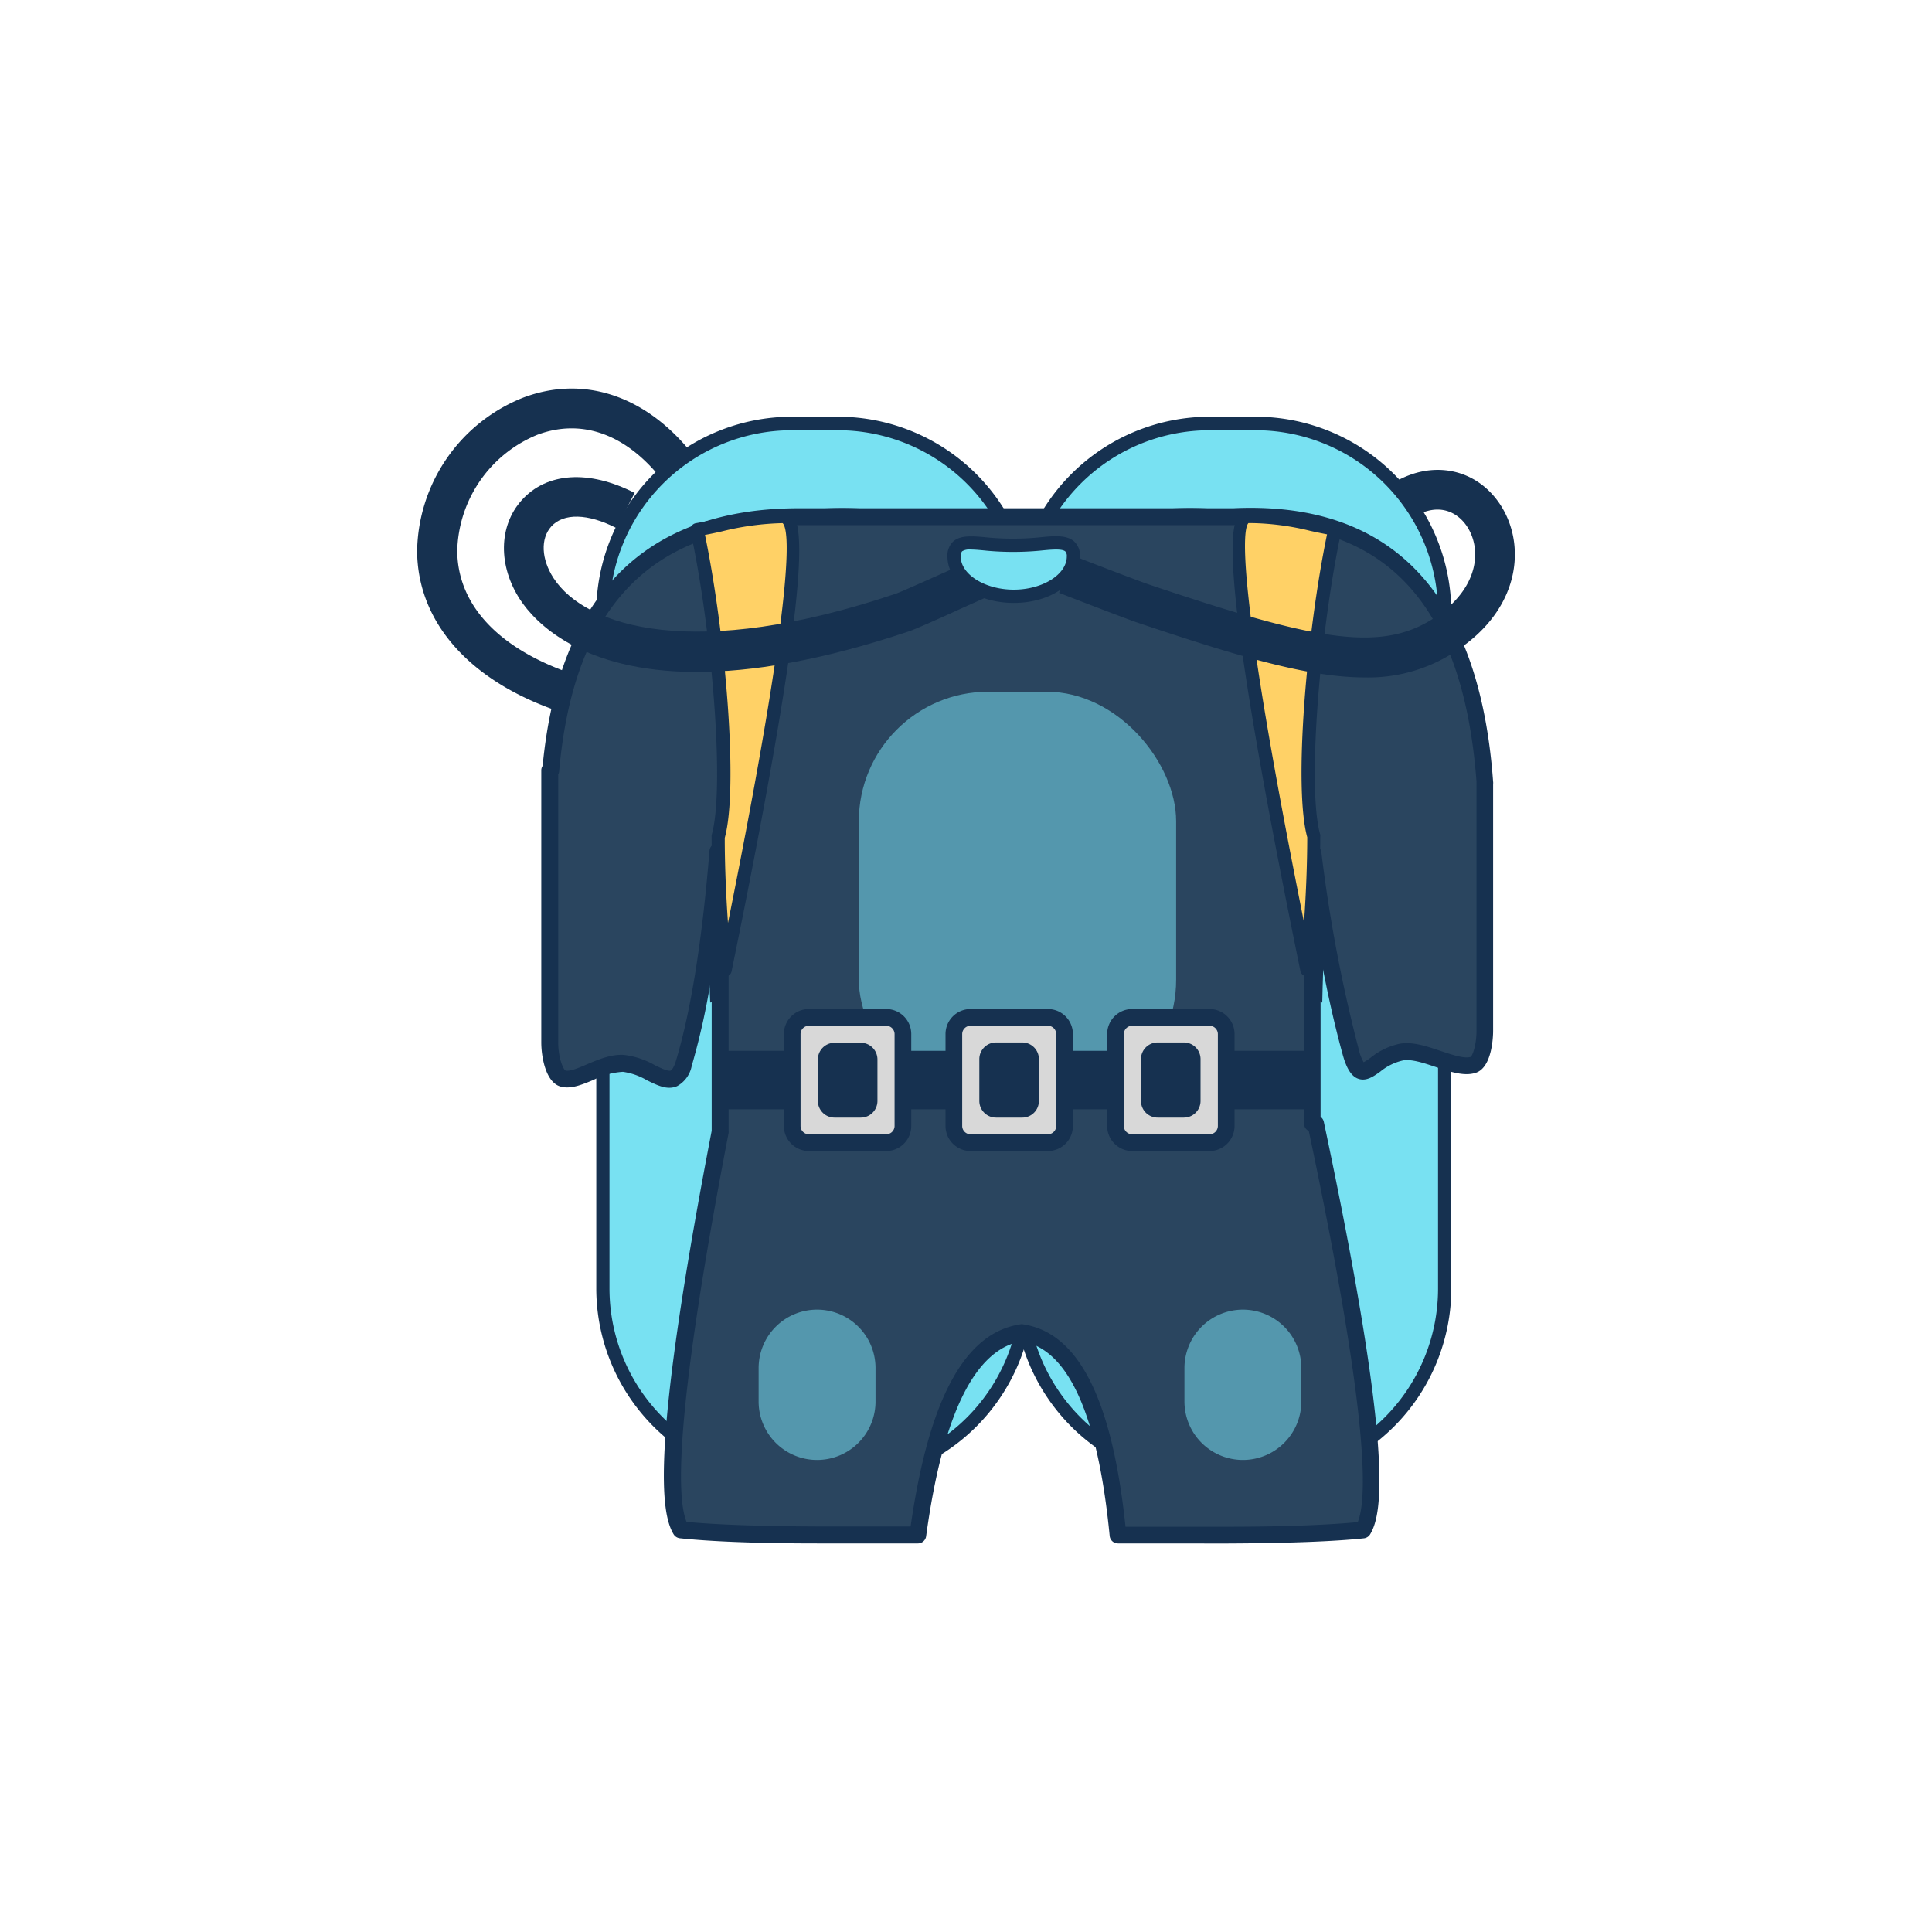 <svg xmlns="http://www.w3.org/2000/svg" id="Layer_1" data-name="Layer 1" viewBox="0 0 300 300"><title>items</title><g id="item__3-2"><g id="tanks"><g id="Rectangle"><rect width="65.86" height="163.61" x="158.44" y="65.78" rx="29.33" style="fill:#78e1f2"/><path d="M195,230.42h-7.2a30.38,30.38,0,0,1-30.35-30.35v-105a30.39,30.39,0,0,1,30.35-30.36H195a30.4,30.4,0,0,1,30.36,30.36v105A30.39,30.39,0,0,1,195,230.42Zm-7.2-163.61a28.34,28.34,0,0,0-28.3,28.3v105a28.33,28.33,0,0,0,28.3,28.29H195a28.32,28.32,0,0,0,28.3-28.29v-105A28.33,28.33,0,0,0,195,66.81Z" style="fill:#163150"/></g><g id="Rectangle-Copy-35"><rect width="65.86" height="163.61" x="93.62" y="65.78" rx="29.33" style="fill:#78e1f2"/><path d="M130.15,230.42h-7.21a30.38,30.38,0,0,1-30.35-30.35v-105a30.39,30.39,0,0,1,30.35-30.36h7.21A30.39,30.39,0,0,1,160.5,95.11v105A30.38,30.38,0,0,1,130.15,230.42ZM122.94,66.81a28.34,28.34,0,0,0-28.3,28.3v105a28.33,28.33,0,0,0,28.3,28.29h7.21a28.32,28.32,0,0,0,28.29-28.29v-105a28.33,28.33,0,0,0-28.29-28.3Z" style="fill:#163150"/></g></g><g id="Scuba-suit"><g id="scuba-suit-2" data-name="scuba-suit"><g id="Group-10"><g id="Path-2"><path d="M180,80.41c0,33.84,16.51,67,24.08,72.75q.34-9.63,0-19.69Q189.32,113,193,80.41C185.45,80.28,185.25,80,180,80.41Z" style="fill:#ffd166;fill-rule:evenodd"/><path d="M205.32,155.7l-2-1.51c-8.45-6.4-24.6-40.12-24.6-73.78v-1.2l1.2-.09a51.74,51.74,0,0,1,7.74-.15c1.3,0,2.94.1,5.31.14l1.42,0-.15,1.41c-2.38,21.29,1.29,38.83,10.91,52.16l.23.32v.4c.23,6.71.23,13.36,0,19.78Zm-24-74.09c.35,30.27,13.83,59.67,21.56,68.58.13-5.32.11-10.78-.07-16.28-9.62-13.53-13.43-31.09-11.31-52.23-1.66,0-2.91-.08-3.94-.12A48.31,48.31,0,0,0,181.34,81.61Z" style="fill:#163150"/></g><g id="Path-2-Copy"><path d="M135.56,80.41c0,33.84-16.5,67-24.07,72.75q-.34-9.63,0-19.69Q126.28,113,122.64,80.41C130.15,80.28,130.35,80,135.56,80.41Z" style="fill:#ffd166;fill-rule:evenodd"/><path d="M110.28,155.7l-.09-2.49c-.23-6.42-.23-13.07,0-19.78V133l.23-.32c9.63-13.33,13.3-30.87,10.92-52.16l-.16-1.41,1.43,0c2.37,0,4-.1,5.31-.14a51.76,51.76,0,0,1,7.74.15l1.19.09v1.2c0,33.67-16.15,67.38-24.59,73.78Zm2.49-21.79c-.18,5.5-.21,11-.08,16.28,7.74-8.91,21.22-38.3,21.57-68.58a48.32,48.32,0,0,0-6.24,0c-1,0-2.28.08-3.94.12C126.2,102.82,122.39,120.38,112.77,133.91Z" style="fill:#163150"/></g></g><g id="Group-9"><g id="Combined-Shape"><path d="M230.57,121.52v38.6c0,1.9-.51,4.86-1.81,5.27-2.72.86-7.8-2.57-11.14-2-4.63.78-6.15,6.21-7.86,0a230.12,230.12,0,0,1-5.87-31l-.11,0v42h.53q11.83,55.79,7.36,63.12-6.85.74-21.22.8H173.6q-2.88-29.64-14.94-31.41-12.1,1.77-16.13,31.41H126.92q-14.34-.08-21.18-.8-4.42-7.26,6.1-61.86v-43.3l-.38-.16q-1.72,21.21-5.26,32.89c-1.63,5.39-5,.3-9.35,0-3.33-.23-7.15,3-9.42,2.34-1.32-.37-2.05-3.32-2.05-5.6V119.62l.15.07Q89,80.26,124.09,80.25h67.45q35.93-1.69,39.06,41.26Z" style="fill:#2a455f;fill-rule:evenodd"/><path d="M173.6,239.66a1.29,1.29,0,0,1-1.29-1.17c-1.84-18.83-6.42-29-13.65-30.22-7.29,1.23-12.28,11.41-14.85,30.27a1.29,1.29,0,0,1-1.28,1.12H126.92c-9.55,0-16.72-.31-21.32-.8a1.31,1.31,0,0,1-1-.62c-2-3.29-3.58-13.37,5.91-62.65V151.34a109.52,109.52,0,0,1-3.1,14.17,4.55,4.55,0,0,1-2.28,3.15c-1.52.65-3-.11-4.66-.91a10.17,10.17,0,0,0-3.74-1.32,11.58,11.58,0,0,0-4.54,1.24c-1.84.77-3.57,1.49-5.14,1.05-2.37-.66-3-4.76-3-6.84V119.62a1.25,1.25,0,0,1,.21-.7c2.55-26.52,15.94-40,39.79-40h67.45c24.55-1.15,38.21,13.13,40.35,42.47a1.3,1.3,0,0,1,0,.34v38.36c0,.58-.08,5.67-2.72,6.5-1.78.57-3.94-.16-6.22-.92-1.85-.62-3.77-1.26-5.09-1a8.49,8.49,0,0,0-3.48,1.72c-1.07.77-2.19,1.56-3.45,1.11s-1.94-2.09-2.4-3.76c-1.24-4.49-2.39-9.59-3.43-15.24v24.92a1.28,1.28,0,0,1,.5.77c10.7,50.45,9.23,60.72,7.19,64.06a1.31,1.31,0,0,1-1,.62c-4.6.49-11.78.76-21.34.8Zm1.17-2.59h15.68c9,0,15.84-.28,20.38-.72,1.64-4,1.43-18-7.6-60.73a1.28,1.28,0,0,1-.74-1.17v-42a1.3,1.3,0,0,1,.84-1.22,1.44,1.44,0,0,1,1.17.08,1.33,1.33,0,0,1,.67.93A231.78,231.78,0,0,0,211,163a6.65,6.65,0,0,0,.75,1.94,9.38,9.38,0,0,0,1.09-.71,10.78,10.78,0,0,1,4.56-2.17c2-.33,4.19.42,6.34,1.14,1.79.6,3.64,1.22,4.62.91.34-.23.91-2,.91-4v-38.6a.86.86,0,0,1,0-.16c-2.11-27.89-14.44-40.89-37.69-39.81H124.09c-22.79,0-35,12.51-37.27,38.25a1.33,1.33,0,0,1-.14.48v41.6c0,2.3.73,4.13,1.13,4.36.68.18,2.12-.43,3.41-1,1.75-.73,3.76-1.58,5.72-1.42a12.59,12.59,0,0,1,4.72,1.58c.92.45,2.06,1,2.47.85.1-.05.46-.29.83-1.52,2.31-7.66,4.07-18.64,5.21-32.62a1.29,1.29,0,0,1,1.77-1.09l.31.12a1.44,1.44,0,0,1,.89,1.24v43.3a1,1,0,0,1,0,.25c-8.18,42.49-8.18,56.43-6.53,60.39,4.52.44,11.36.68,20.35.72H141.4c2.85-19.86,8.44-30.13,17.08-31.39a.77.77,0,0,1,.37,0C167.47,206.94,172.68,217.21,174.77,237.07Z" style="fill:#163150"/></g><g id="Path-301"><path d="M108.25,82.24c3.26,15.2,5.45,40.17,3.26,47.73q0,9.12,1.1,20.64Q127,80.32,121.69,80.25C116.35,80.19,112.59,81.49,108.25,82.24Z" style="fill:#ffd166;fill-rule:evenodd"/><path d="M112.61,151.64h0a1,1,0,0,1-1-.92c-.74-7.68-1.11-14.65-1.11-20.74a1.45,1.45,0,0,1,0-.29c2.12-7.33,0-32.1-3.28-47.22a1,1,0,0,1,.16-.79,1,1,0,0,1,.67-.44c1.22-.21,2.39-.47,3.56-.72a45.59,45.59,0,0,1,10.07-1.29,1.85,1.85,0,0,1,1.43.73c1.72,2.13,2.6,11.79-9.51,70.87A1,1,0,0,1,112.61,151.64Zm-.07-21.53c0,4,.17,8.45.5,13.21,10.66-53.08,9.51-61.14,8.48-62.09a42.71,42.71,0,0,0-9.46,1.29c-.85.19-1.71.38-2.59.54C112.65,98.47,114.69,122.31,112.54,130.11Z" style="fill:#163150"/></g><g id="Path-301-Copy"><path d="M207.28,82.18c-3.26,15.2-5.44,40.17-3.26,47.73q0,9.12-1.1,20.64-14.41-70.31-9.08-70.36C199.18,80.12,202.94,81.43,207.28,82.18Z" style="fill:#ffd166;fill-rule:evenodd"/><path d="M202.92,151.58a1,1,0,0,1-1-.83C189.8,91.68,190.68,82,192.4,79.89a1.82,1.82,0,0,1,1.43-.73,44.25,44.25,0,0,1,10.07,1.29c1.17.25,2.34.51,3.56.72a1,1,0,0,1,.83,1.23c-3.25,15.12-5.4,39.88-3.28,47.22a1.35,1.35,0,0,1,0,.29c0,6.08-.37,13.05-1.1,20.74a1,1,0,0,1-1,.92Zm-8.69-70.36h-.37c-.89.9-2,9,8.63,62,.33-4.76.49-9.18.5-13.2-2.15-7.81-.11-31.64,3.07-47.05-.88-.17-1.74-.35-2.6-.54A40.55,40.55,0,0,0,194.23,81.22Z" style="fill:#163150"/></g><g style="opacity:.531;isolation:isolate"><rect width="49.27" height="64.83" x="133.36" y="107.41" rx="20.1" style="fill:#78e1f2"/></g><g id="Rectangle-Copy" style="opacity:.531;isolation:isolate"><path d="M193,203.36h0a9.07,9.07,0,0,1,9.07,9.08v5.18A9.07,9.07,0,0,1,193,226.7h0a9.08,9.08,0,0,1-9.08-9.08v-5.18A9.08,9.08,0,0,1,193,203.36Z" style="fill:#78e1f2;fill-rule:evenodd"/></g><g id="Rectangle-Copy-2" style="opacity:.531;isolation:isolate"><path d="M126.87,203.36h0a9.07,9.07,0,0,1,9.08,9.08v5.18a9.07,9.07,0,0,1-9.08,9.08h0a9.07,9.07,0,0,1-9.07-9.08v-5.18A9.07,9.07,0,0,1,126.87,203.36Z" style="fill:#78e1f2;fill-rule:evenodd"/></g><rect width="92.06" height="9.08" x="112.61" y="163.17" style="fill:#163150"/><g id="Group-8"><g id="Group-3"><rect width="17.22" height="19.45" x="122.98" y="157.98" rx="2.59" style="fill:#d8d8d8"/><path d="M137.61,178.73h-12a3.89,3.89,0,0,1-3.89-3.89V160.57a3.89,3.89,0,0,1,3.89-3.89h12a3.89,3.89,0,0,1,3.89,3.89v14.27A3.89,3.89,0,0,1,137.61,178.73Zm-12-19.45a1.3,1.3,0,0,0-1.3,1.29v14.27a1.3,1.3,0,0,0,1.3,1.29h12a1.3,1.3,0,0,0,1.3-1.29V160.57a1.3,1.3,0,0,0-1.3-1.29Z" style="fill:#163150"/><rect width="6.65" height="9.08" x="128.27" y="163.17" rx="1.3" style="fill:#163150"/><path d="M133.63,173.54h-4.07A2.59,2.59,0,0,1,127,171v-6.49a2.59,2.59,0,0,1,2.59-2.59h4.07a2.59,2.59,0,0,1,2.59,2.59V171A2.59,2.59,0,0,1,133.63,173.54Zm-4.06-9.08V171h4.06v-6.48Zm0-1.29v1.29h0Z" style="fill:#163150"/></g><g id="Group-3-Copy"><rect width="17.22" height="19.45" x="148.08" y="157.98" rx="2.59" style="fill:#d8d8d8"/><path d="M162.71,178.73h-12a3.89,3.89,0,0,1-3.89-3.89V160.57a3.89,3.89,0,0,1,3.89-3.89h12a3.89,3.89,0,0,1,3.89,3.89v14.27A3.89,3.89,0,0,1,162.71,178.73Zm-12-19.45a1.3,1.3,0,0,0-1.3,1.29v14.27a1.3,1.3,0,0,0,1.3,1.29h12a1.3,1.3,0,0,0,1.3-1.29V160.57a1.3,1.3,0,0,0-1.3-1.29Z" style="fill:#163150"/><rect width="6.65" height="9.08" x="153.37" y="163.17" rx="1.3" style="fill:#163150"/><path d="M158.73,173.54h-4.07a2.59,2.59,0,0,1-2.59-2.59v-6.49a2.59,2.59,0,0,1,2.59-2.59h4.07a2.59,2.59,0,0,1,2.59,2.59V171A2.59,2.59,0,0,1,158.73,173.54Zm-4.06-9.08V171h4.06v-6.48Zm0-1.29v1.29h0Z" style="fill:#163150"/></g><g id="Group-3-Copy-2"><rect width="17.22" height="19.45" x="173.18" y="157.98" rx="2.59" style="fill:#d8d8d8"/><path d="M187.81,178.73h-12a3.89,3.89,0,0,1-3.89-3.89V160.57a3.89,3.89,0,0,1,3.89-3.89h12a3.89,3.89,0,0,1,3.89,3.89v14.27A3.89,3.89,0,0,1,187.81,178.73Zm-12-19.45a1.3,1.3,0,0,0-1.3,1.29v14.27a1.3,1.3,0,0,0,1.3,1.29h12a1.3,1.3,0,0,0,1.3-1.29V160.57a1.3,1.3,0,0,0-1.3-1.29Z" style="fill:#163150"/><rect width="6.65" height="9.08" x="178.47" y="163.17" rx="1.3" style="fill:#163150"/><path d="M183.82,173.54h-4.06a2.59,2.59,0,0,1-2.59-2.59v-6.49a2.59,2.59,0,0,1,2.59-2.59h4.06a2.59,2.59,0,0,1,2.6,2.59V171A2.59,2.59,0,0,1,183.82,173.54Zm-4.06-9.08V171h4.06v-6.48Zm0-1.29v1.29h0Z" style="fill:#163150"/></g></g></g></g><g id="Path-303"><path d="M108.21,104.34c-18.13,0-25.24-7.89-27.42-11.19-3.46-5.26-3.38-11.48.21-15.47,3.89-4.35,10.45-4.77,17.55-1.14L95.73,82c-4.44-2.28-8.23-2.37-10.14-.24-1.68,1.88-1.54,5.07.36,8,5,7.68,22,12.92,53.15,2.43.78-.26,5.27-2.29,8-3.5,1.86-.85,3.45-1.56,4-1.79l2.36,5.71c-.51.21-2,.9-3.81,1.7-4.37,2-7.53,3.4-8.53,3.73C127.36,102.65,116.61,104.34,108.21,104.34Z" style="fill:#163150"/></g><path d="M211.89,105.19c-8.65,0-19.58-3.23-35.38-8.55-1.59-.54-10.6-4-12.06-4.59l2.37-5.7c1.45.6,10.33,4,11.65,4.43,26.35,8.87,36.54,10.78,45.05,4.61,6.16-4.48,6.53-10.21,4.28-13.64-1.46-2.22-4.37-3.78-8.19-1.52l-3.14-5.31c6-3.57,12.81-2.16,16.49,3.44,3.93,6,3.2,15.48-5.82,22A24.58,24.58,0,0,1,211.89,105.19Z" style="fill:#163150"/><g id="Oval"><path d="M157.42,92.59c5.11,0,9.26-2.77,9.26-6.18s-4.28-1.66-9.39-1.66-9.14-1.75-9.14,1.66S152.3,92.59,157.42,92.59Z" style="fill:#78e1f2;fill-rule:evenodd"/><path d="M157.42,93.62c-5.78,0-10.3-3.17-10.3-7.21a3,3,0,0,1,.9-2.34c1.15-1,3-.84,5.38-.61a42.23,42.23,0,0,0,7.79,0c2.47-.25,4.43-.44,5.62.63a3,3,0,0,1,.9,2.31C167.71,90.45,163.19,93.62,157.42,93.62Zm-6.7-8.29a2.16,2.16,0,0,0-1.32.27,1.12,1.12,0,0,0-.22.81c0,2.79,3.77,5.15,8.24,5.15s8.23-2.36,8.23-5.15a1.07,1.07,0,0,0-.22-.78c-.51-.47-2.3-.29-4-.12a45,45,0,0,1-8.21,0C152.32,85.42,151.43,85.33,150.72,85.33Z" style="fill:#163150"/></g><g id="Path-304"><path d="M86.37,110.33c-13.61-4.77-21.49-13.77-21.6-24.7A26.06,26.06,0,0,1,81.31,61.72c9.06-3.38,18.35-.5,25.48,7.89l-4.71,4c-5.43-6.39-12-8.56-18.61-6.11A20,20,0,0,0,71,85.57c.08,8.29,6.28,15,17.46,18.93Z" style="fill:#163150"/></g></g></g></svg>